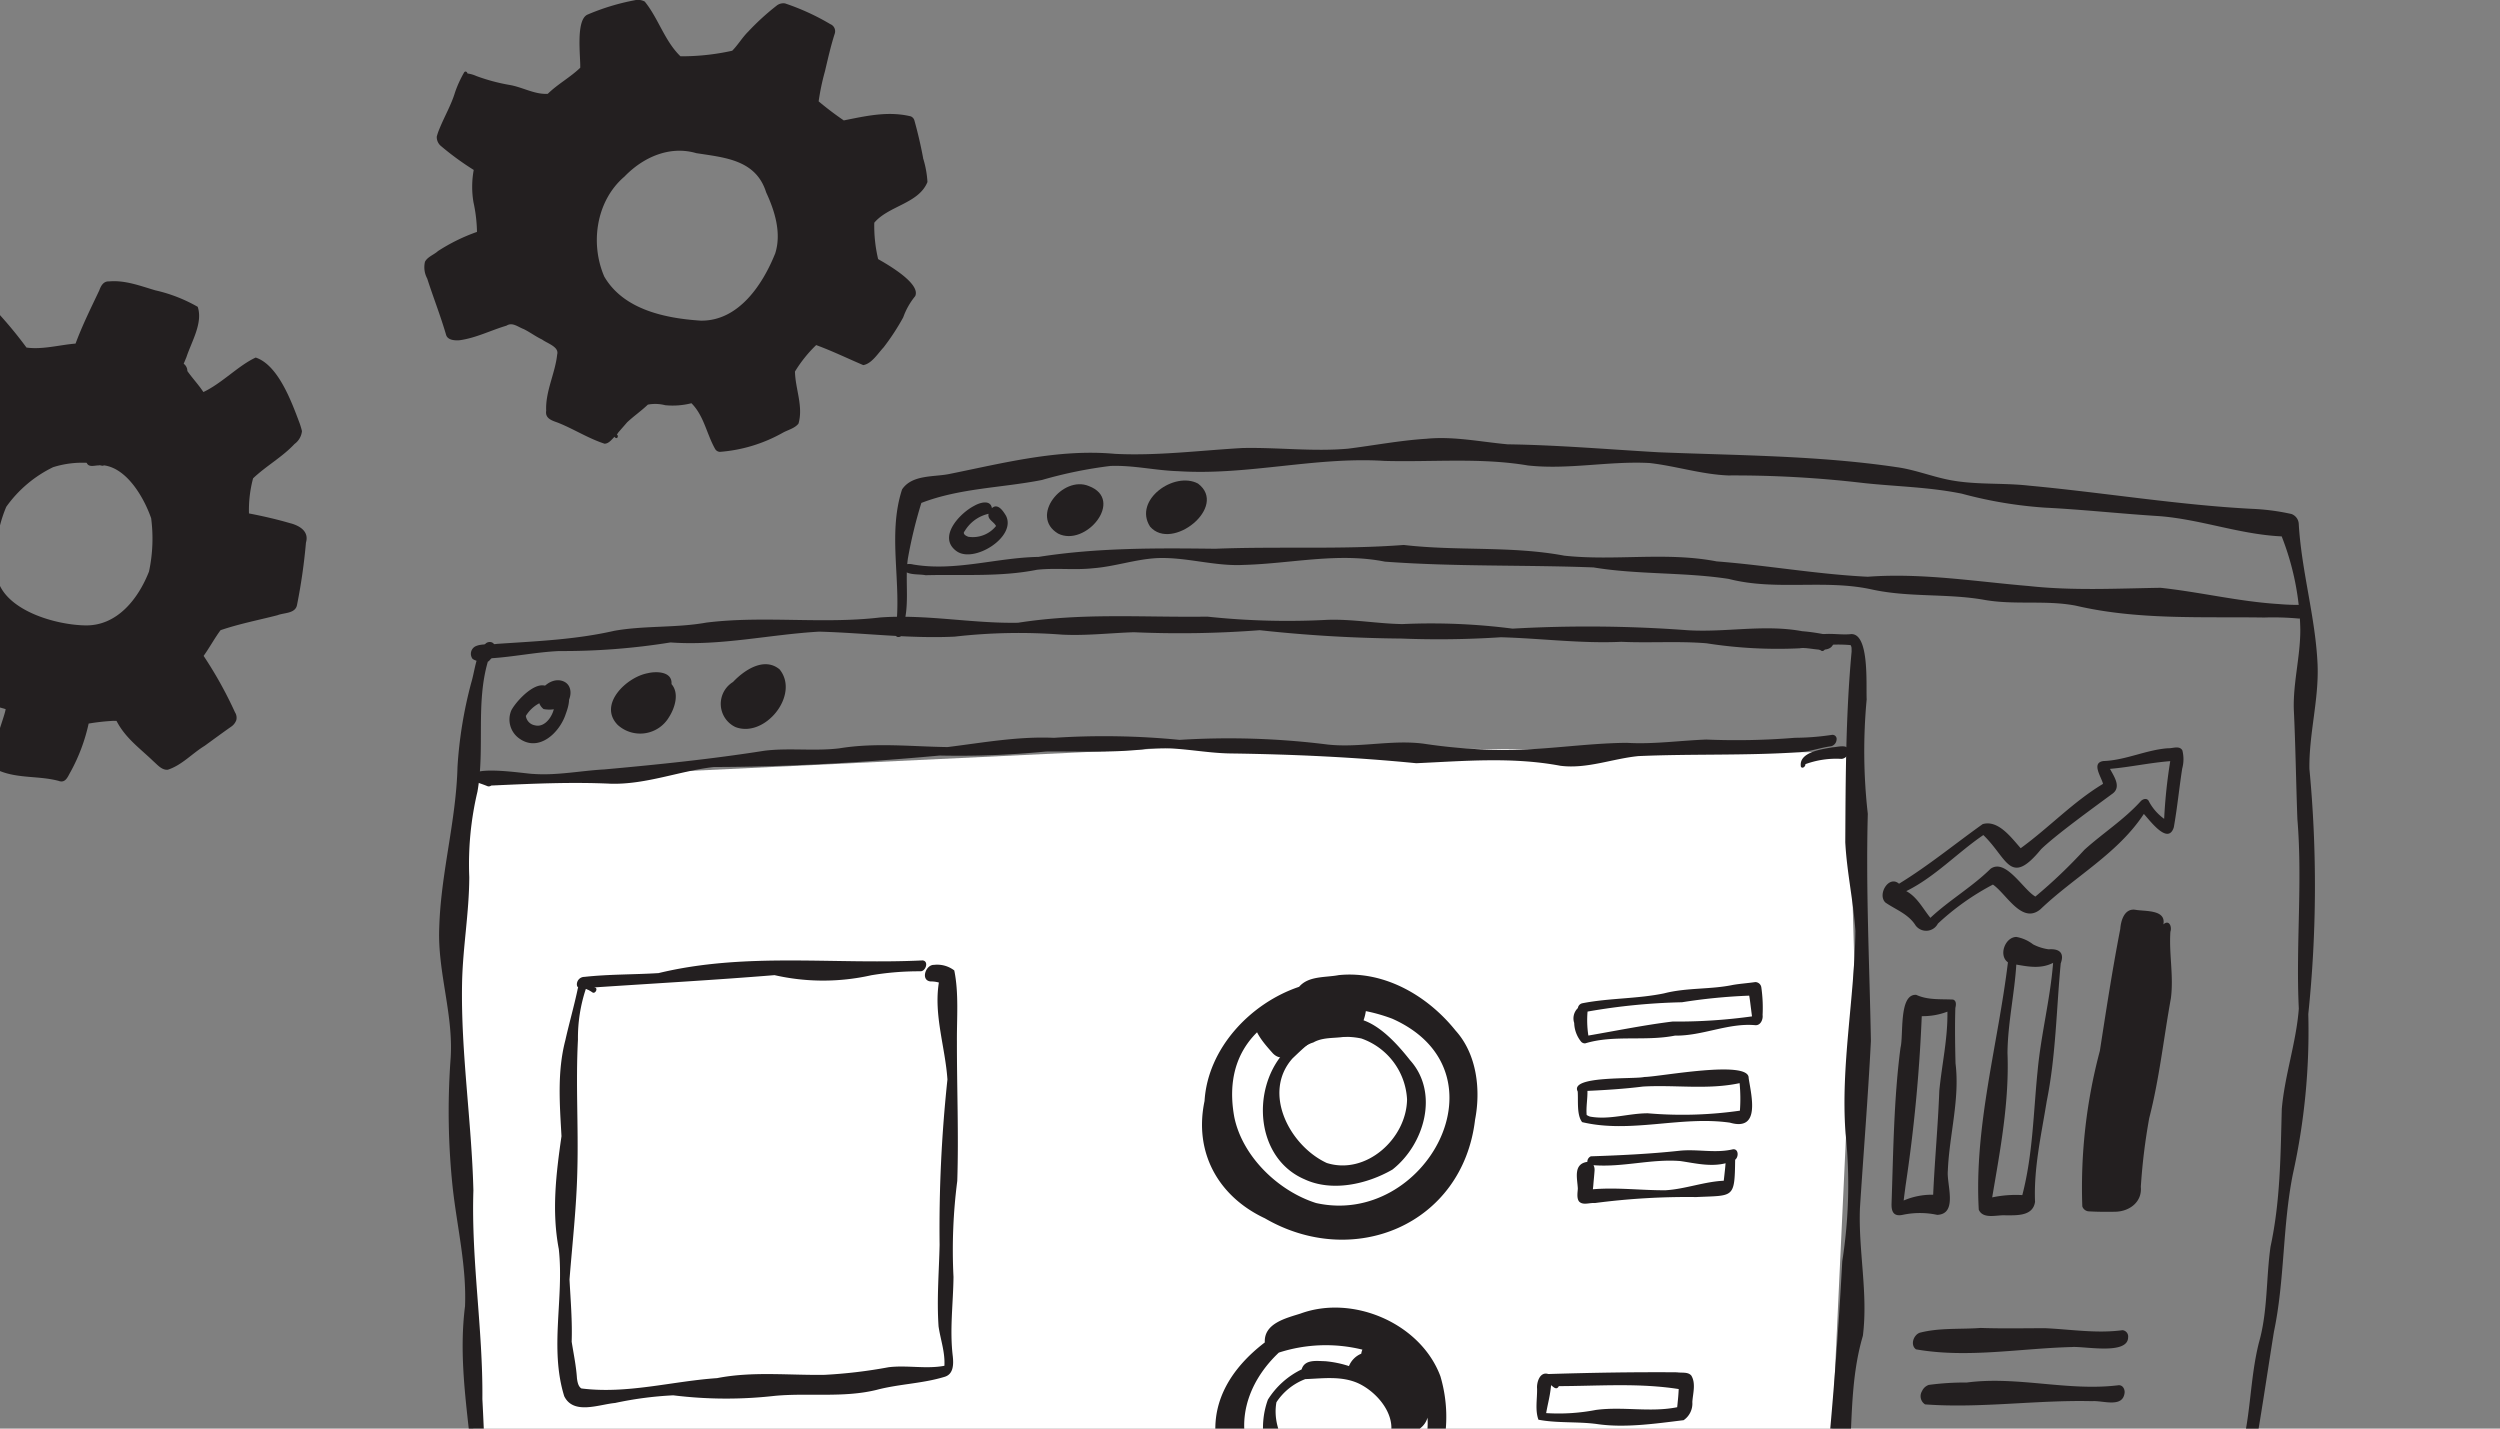 <svg xmlns="http://www.w3.org/2000/svg" xmlns:xlink="http://www.w3.org/1999/xlink" width="315" height="180" viewBox="0 0 315 180">
  <rect x="0" y="0" width="315" height="180" fill="#808080" stroke="none"/>
  <defs>
    <clipPath id="clip-path">
      <rect id="사각형_254" data-name="사각형 254" width="315" height="180" rx="30" transform="translate(1475 7140)" fill="#6060f5"/>
    </clipPath>
    <clipPath id="clip-path-2">
      <rect id="사각형_253" data-name="사각형 253" width="314.736" height="208.701" fill="none"/>
    </clipPath>
  </defs>
  <g id="마스크_그룹_37" data-name="마스크 그룹 37" transform="translate(-1475 -7140)" clip-path="url(#clip-path)">
    <g id="그룹_188" data-name="그룹 188" transform="translate(1452.304 7140)">
      <g id="그룹_187" data-name="그룹 187" clip-path="url(#clip-path-2)">
        <path id="패스_459" data-name="패스 459" d="M217.069,362.805l168.861-2.021,3.951-84.229-.745-26.185-80.826-.792-92.436,4.395s-4.262-7.724,1.2,108.832" transform="translate(-133.55 -155.543)" fill="#fff"/>
        <path id="패스_460" data-name="패스 460" d="M41.473,130.6a19.822,19.822,0,0,0,.269-6.7c-.893-2.571-3.022-6.287-5.952-6.666-.2.139-.419-.06-.641.006-.521-.01-1.269.3-1.531-.326a12.267,12.267,0,0,0-4.232.552,15.588,15.588,0,0,0-5.9,4.992,16.437,16.437,0,0,0-1.016,9.433c1.3,3.75,7.32,5.437,10.917,5.507,4.056.113,6.746-3.355,8.088-6.8m17.853-6.059c1.166.322,2.328,1.04,1.92,2.422a72.546,72.546,0,0,1-1.136,7.908c-.246,1.063-1.64.92-2.464,1.252-2.4.615-4.833,1.086-7.164,1.883-.771,1.04-1.378,2.186-2.132,3.238a51.342,51.342,0,0,1,3.956,7.115,1.253,1.253,0,0,1,.163.977,1.708,1.708,0,0,1-.671.844c-1.109.777-2.269,1.634-3.325,2.4-1.6.98-2.843,2.418-4.627,3.006-.754.083-1.315-.621-1.83-1.07-1.714-1.651-3.507-2.893-4.64-5.079-.126-.006-.249-.01-.372-.01a26.907,26.907,0,0,0-3.142.346,22.611,22.611,0,0,1-2.272,6.072c-.359.611-.628,1.484-1.521,1.146-2.438-.648-5.019-.286-7.374-1.235-2.235-.385.485-6.318.711-7.8-.774-.269-2.853-.628-3.464-1.472-1.368,1.262-2.468,2.8-4.092,3.787a8.914,8.914,0,0,1-2.627,1.481c-2.889-1.568-5.793-3.783-7.211-6.836-.326-1.023.382-1.817.923-2.584a36.36,36.36,0,0,1,4.71-5.657c-.435-1.471-1.338-2.77-1.744-4.252a7.3,7.3,0,0,0-.472-1.75c-.86-.6-2.1-.262-3.093-.478-1.949-.066-3.66-1.116-5.55-1.481-1-.2-.778-1.408-.735-2.169a39.179,39.179,0,0,1,1.657-8.659,35.663,35.663,0,0,1,1.226-3.564.432.432,0,0,1,.05-.093.548.548,0,0,1,.076-.339c.2-.173.515-.11.764-.1.143.01.319.046.335.213,1.943.654,3.943.459,5.939.661a51.923,51.923,0,0,1,4.6-5.1c-1.1-2.113-1.989-4.351-3.026-6.477a.956.956,0,0,1,.166-.793c2.133-2.455,5-4.159,7.719-5.9.841-.548,1.628.359,2.192.9a51.952,51.952,0,0,1,4.281,5.1c2.016.282,4.158-.335,6.185-.5.85-2.3,1.953-4.517,2.992-6.71.2-.561.528-1.162,1.212-1.122,2.023-.186,3.933.558,5.836,1.119a19.258,19.258,0,0,1,5.351,2.082c.681,2.026-.787,4.4-1.418,6.331-.116.279-.232.558-.349.841a1.126,1.126,0,0,1,.462.917c.641.913,1.415,1.724,2.02,2.647,2.338-1.1,4.441-3.362,6.593-4.345,2.85.946,4.531,5.613,5.527,8.257a9.676,9.676,0,0,1,.3,1.01,2.283,2.283,0,0,1-.937,1.621c-1.554,1.664-3.587,2.773-5.221,4.331a15.431,15.431,0,0,0-.518,4.421c1.774.342,3.531.744,5.261,1.252" transform="translate(0 -58.6)" fill="#231f20"/>
        <path id="패스_461" data-name="패스 461" d="M246.279,31.993c.847-2.588-.023-5.394-1.123-7.759-1.286-4.1-5.178-4.374-8.8-4.936-3.368-.987-6.716.525-9.054,2.953-3.557,3.039-4.351,8.407-2.541,12.6,2.435,4.178,7.706,5.261,12.163,5.55,4.726.063,7.766-4.478,9.35-8.413m18.653-12.07a12.47,12.47,0,0,1,.555,3.016c-1.113,2.73-4.883,2.979-6.7,5.128a18.21,18.21,0,0,0,.485,4.587c1.189.677,5.4,3.079,4.67,4.663a9,9,0,0,0-1.511,2.677,28.991,28.991,0,0,1-2.478,3.79c-.714.757-1.491,2.049-2.554,2.225-1.966-.837-3.916-1.784-5.935-2.524a16.661,16.661,0,0,0-2.671,3.334c.043,2.182,1.07,4.388.445,6.554-.462.614-1.395.817-2.016,1.179a19.112,19.112,0,0,1-7.889,2.388.734.734,0,0,1-.611-.385c-1.073-1.913-1.4-4.169-2.973-5.743a9.592,9.592,0,0,1-3.311.249,5.007,5.007,0,0,0-2.182-.073c-.813.781-1.777,1.448-2.607,2.225,0,0,0,0,0,0-.372.428-.744.854-1.116,1.282v0c-.066.1-.126.189-.182.289.206.043.136.455-.073.419a.282.282,0,0,1-.219-.166c-.365.349-.711.857-1.252.877-2.056-.668-3.886-1.857-5.889-2.654-.754-.269-1.627-.521-1.471-1.508-.113-2.421,1.146-4.743,1.385-7.088.269-.96-1.269-1.4-1.9-1.877-.8-.372-1.528-.93-2.322-1.319-.721-.266-1.415-.907-2.169-.428-2.006.595-3.863,1.564-5.932,1.84-.608.04-1.484-.013-1.677-.694-.7-2.4-1.614-4.71-2.378-7.088a3,3,0,0,1-.283-2.1c.3-.624,1.173-.917,1.637-1.355a23.172,23.172,0,0,1,4.919-2.418,19.083,19.083,0,0,0-.448-3.767,11.8,11.8,0,0,1,.037-4.042,35.315,35.315,0,0,1-4.085-2.976,1.465,1.465,0,0,1-.571-1.222,7.27,7.27,0,0,1,.332-.97c.634-1.568,1.495-3.022,1.976-4.627a14.537,14.537,0,0,1,1.153-2.515c.176-.186.369-.033.409.159a3.8,3.8,0,0,1,1.089.309,23.7,23.7,0,0,0,4.282,1.146c1.587.282,3.129,1.212,4.746,1.106,1.252-1.232,2.833-2.069,4.092-3.288.04-1.485-.595-6.088.946-6.706a28.551,28.551,0,0,1,5.9-1.793A1.8,1.8,0,0,1,229.864.2c1.734,2.146,2.484,4.939,4.494,6.892a29.3,29.3,0,0,0,6.523-.7c.731-.734,1.259-1.657,2-2.391A31.113,31.113,0,0,1,246.435.745a1.368,1.368,0,0,1,1.1-.316,29.572,29.572,0,0,1,5.71,2.614.964.964,0,0,1,.545,1.226c-.5,1.555-.854,3.146-1.229,4.733a29.236,29.236,0,0,0-.79,3.77,39.362,39.362,0,0,0,3.169,2.4c2.787-.555,5.567-1.206,8.437-.512a.792.792,0,0,1,.448.475c.438,1.561.817,3.192,1.113,4.783" transform="translate(-125.926 0)" fill="#231f20"/>
        <path id="패스_462" data-name="패스 462" d="M218.908,211.892c-.318-.2-.738-.219-1.023-.468a1.06,1.06,0,0,1,.332-1.538c.8-.409,1.967-.2,2.767-.333,4.962-.335,9.91-.532,14.774-1.646,3.836-.68,7.761-.344,11.6-1.034,7.28-.9,14.622.213,21.927-.649,5.836-.414,11.549.776,17.336.669,8.219-1.281,15.638-.658,23.861-.771a95.351,95.351,0,0,0,15.186.4c3.217-.094,6.276.493,9.4.538a80.25,80.25,0,0,1,13.871.574,168.942,168.942,0,0,1,22.05.2c4.826.3,9.63-.765,14.435.122a23.741,23.741,0,0,1,3.608.576c.406.108.447.651.34.98-.5,1.472-3.04.363-4.252.6a57.99,57.99,0,0,1-11.747-.632c-3.572-.294-7.16-.021-10.738-.186-5.079.237-10.111-.436-15.176-.574a119.911,119.911,0,0,1-12.5.165,178.246,178.246,0,0,1-17.882-1.054,132.465,132.465,0,0,1-15.855.257c-3.029.1-6.041.459-9.075.3a71.212,71.212,0,0,0-13.507.254c-5.7.273-11.38-.476-17.07-.629-6.267.358-12.408,1.822-18.732,1.36a84.847,84.847,0,0,1-14.01,1.084c-2.981.133-5.913.772-8.907.93-.15.378-.609.72-1.008.511" transform="translate(-135.659 -128.426)" fill="#231f20"/>
        <path id="패스_463" data-name="패스 463" d="M212.572,341.064a1.489,1.489,0,0,1-.6-1.9,56.646,56.646,0,0,1,.229-8.856c-.249-5.232-1.661-10.319-1.288-15.613-.612-5.472-1.264-10.822-.569-16.315.2-5.106-1.015-10-1.564-15.028a91.17,91.17,0,0,1-.275-15.863c.48-5.67-1.65-11.15-1.41-16.8.2-6.922,2.127-13.4,2.3-20.264a53.494,53.494,0,0,1,1.737-10.617c.5-1.674.564-3.68,1.86-4.964.5-.352,1.256-.055,1.055.634.349.549-.306,1.186-.666,1.587a.335.335,0,0,1-.16.1c-1.544,5.291-.355,10.968-1.31,16.376a39.6,39.6,0,0,0-1.032,10.785c-.014,4.473-.825,8.9-.908,13.371-.162,8.735,1.212,17.383,1.427,26.105-.281,8.838,1.214,17.474,1.132,26.286.5,9.529.6,19.068.939,28.59a3.844,3.844,0,0,0,2.507,1.367c3.076.432,6.179-.229,9.265-.263,2.653-.056,5.251.466,7.9.575,9.145-.823,18.316-.084,27.457-.331,7.04-.575,14.092.006,21.143-.2,6.837-.4,13.661-.1,20.5-.565a80.267,80.267,0,0,0,14.4.188c5.644.471,11.27-.216,16.9-.524,9.108.468,18.22-.009,27.341.1a105.984,105.984,0,0,1,13.169-.49c2.435.028,4.877-.272,7.3-.267a.976.976,0,0,1,.668,1.237,1.535,1.535,0,0,1-1.334,1.258c-4.277-.548-8.557.1-12.849.121-5.4-.158-10.778.358-16.167.258-5.745-1.008-11.365.171-17.051.9-5.233.119-10.331-1.708-15.569-.958-7.186,1.194-14.514.083-21.71.047-3.9,0-7.586,1.269-11.469,1.18-2.924-.336-5.83-.857-8.766-1.117-4.228-.3-8.321,1.284-12.531,1.312a62.569,62.569,0,0,1-6.7-.667c-4.085-.269-8.167.123-12.257.063-5.532.738-11.019-.4-16.517-.406-5.436.356-11.367,1.935-16.529-.427" transform="translate(-129.054 -133.802)" fill="#231f20"/>
        <path id="패스_464" data-name="패스 464" d="M667.133,338.181a.87.87,0,0,1-.209-.826c.369-2.375.583-4.784.777-7.179a89.429,89.429,0,0,1-.436-11.737c.892-9.122,1.614-18.255,2.1-27.4a62.174,62.174,0,0,0,.411-16.164c-.617-8.5,1.132-16.968,1.247-25.451-.254-3.742-1.081-7.423-1.278-11.179.044-8.014.055-16.072.8-24.054-.019-.374.038-.521-.136-.794a18.618,18.618,0,0,0-3.447.026c.474.123.182.874-.227.692a10.518,10.518,0,0,0-1.066-.611c-.528.093-.637-.585-.352-.894,1.4-1.058,3.5-.406,5.156-.6,2.354-.1,1.869,6.521,1.969,8.216a69.907,69.907,0,0,0,.142,14.432c-.26,9.59.218,19.047.39,28.613-.354,7.048-.935,14.079-1.383,21.12-.2,5.342,1.043,10.718.371,16.04-1.692,5.728-1.286,11.653-1.833,17.536-.09,6.351-1.126,12.668-1.5,18.946.181.774-.736,1.839-1.495,1.271" transform="translate(-414.544 -132.114)" fill="#231f20"/>
        <path id="패스_465" data-name="패스 465" d="M475.994,289.877a1.8,1.8,0,0,1,1.8-1.337,6.779,6.779,0,0,0,1.168.068c2.444-.343,4.827-1.163,7.314-1.128,2.056.023,4.047.909,6.04,1.188,6.489.51,12.965-.207,19.448-.124,4.763.095,9.358,1.931,14.149,1.5l0,0,0,0h0c1.791-5.1,1.752-10.559,3.227-15.717,1.314-4.609,1.15-9.243,2.3-13.844,1.136-3.959.9-8.09,1.472-12.13,1.237-5.719,1.264-11.5,1.417-17.319.362-4.258,1.826-8.413,2.146-12.66-.385-7.976.482-15.931-.18-23.9-.17-4.624-.232-9.259-.453-13.879-.081-3.371.833-6.637.821-10a33.773,33.773,0,0,0-2.347-11.729c-5.291-.246-10.16-2.141-15.417-2.552-4.831-.3-9.571-.827-14.4-1.069a53.857,53.857,0,0,1-10.477-1.759c-4.19-.851-8.283-.894-12.477-1.353a139.114,139.114,0,0,0-16.98-.946c-3.351-.136-6.57-1.186-9.884-1.564-5.115-.276-10.231.869-15.342.306-5.987-1.009-12.026-.407-18.057-.573-8.7-.557-17.262,1.857-25.986,1.295-2.862-.08-5.68-.772-8.552-.66a54.751,54.751,0,0,0-8.628,1.766c-5.061,1-10.336,1.013-15.2,2.893a57.346,57.346,0,0,0-1.7,7.017c-.426,3.059.386,6.251-.831,9.146.471.187-.027.766-.349.73-.55.041-.376-.752-.335-1,.764-5.856-1.076-11.87.782-17.59,1.235-1.855,3.9-1.562,5.852-1.928,6.919-1.395,13.851-3.211,20.987-2.558,5.362.265,10.7-.431,16.039-.734,4.435-.1,8.886.473,13.317.081,3.293-.413,6.557-1.041,9.877-1.249,3.416-.336,6.855.394,10.23.7,6.355.091,12.685.639,18.984,1,10,.407,20.112.405,30.009,1.874,2.22.3,4.328,1.137,6.5,1.581,3.35.691,6.8.37,10.184.751,9.321.865,18.731,2.428,28.024,2.919a27.914,27.914,0,0,1,5.072.658,1.4,1.4,0,0,1,.909,1.248c.345,5.978,2.116,11.768,2.374,17.753.172,4.388-1.1,8.744-1.03,13.121a156.212,156.212,0,0,1-.142,30.883,83.138,83.138,0,0,1-1.939,20.142c-1.315,6.539-1.024,13.4-2.39,19.882-1.723,10.714-3.091,21.566-6.387,31.885a1.414,1.414,0,0,1-1.236.7c-1.546.221-3.071.571-4.63.68-5.226.851-10.289-1.532-15.513-1.4a64.033,64.033,0,0,0-13.9.483c-2.474.285-4.948-.33-7.428-.052-2.309.167-4.571.947-6.865.359a4.879,4.879,0,0,1-.847-.138,1.36,1.36,0,0,1-.542-1.709" transform="translate(-224.128 -91.281)" fill="#231f20"/>
        <path id="패스_466" data-name="패스 466" d="M218.171,251.575c-1.546-2.319,6.6-.912,7.611-.911,2.972.208,5.945-.409,8.9-.57,6.763-.61,13.5-1.3,20.208-2.36,3.123-.377,6.3.082,9.425-.3,4.536-.743,9.1-.219,13.617-.157,4.459-.55,8.878-1.366,13.4-1.165a97.442,97.442,0,0,1,15.841.258,99.569,99.569,0,0,1,18.667.589c4.028.438,8.08-.641,12.106-.105a70.855,70.855,0,0,0,8.9.771c5.578.179,11.1-.833,16.661-.882,3.345.2,6.684-.286,10.026-.414a90.853,90.853,0,0,0,11.183-.222,32.2,32.2,0,0,0,4.661-.368.518.518,0,0,1,.576.613.92.92,0,0,1-.694.825c-1.294.168-2.526.627-3.827.737-6.8.463-13.629.2-20.441.5-3.282.321-6.492,1.646-9.832,1.221-6.037-1.138-12.079-.6-18.162-.323-7.745-.763-15.542-1.122-23.321-1.229-3.775-.041-7.471-1.059-11.234-.5-4.023.414-8.051.217-12.082.253a113.276,113.276,0,0,1-13.41.508c-9.461.868-18.984,1.431-28.477,1.445-4.337.51-8.474,2.2-12.893,2.109-5.066-.242-10.1,0-15.144.226a.5.5,0,0,1-.442.09,18.681,18.681,0,0,0-1.818-.629" transform="translate(-135.849 -153.146)" fill="#231f20"/>
        <path id="패스_467" data-name="패스 467" d="M362.3,185.42c-.17-.8.637-.869,1.248-.712,5.29.9,10.512-.875,15.776-.959,7.387-1.163,14.827-1.118,22.287-1.027,7.918-.316,15.835.122,23.738-.478,6.741.791,13.538.094,20.226,1.349,6.385.693,12.817-.511,19.195.721,6.366.492,12.675,1.627,19.04,1.935,6.813-.506,13.527.6,20.3,1.17,5.531.605,11.071.309,16.594.222,4.973.534,9.876,1.737,14.876,2.047a29.249,29.249,0,0,0,2.969.106c.463-.007.646.467.567.861a1.027,1.027,0,0,1-.985.864,35.268,35.268,0,0,0-4.366-.131c-7.956-.123-15.937.333-23.763-1.5-3.856-.731-7.808-.031-11.667-.755-4.626-.788-9.378-.269-13.975-1.275-5.954-1.321-12.115.2-18.058-1.334-5.6-.867-11.458-.523-17.042-1.449-8.754-.335-17.546-.079-26.281-.728-5.934-1.188-11.847.255-17.8.411-3.724.2-7.379-1.055-11.086-.847-2.686.174-5.213,1.061-7.888,1.267-2.35.257-4.734-.066-7.078.193-4.637.927-9.333.562-14.024.685-.918-.173-2.1.03-2.806-.634" transform="translate(-225.779 -113.579)" fill="#231f20"/>
        <path id="패스_468" data-name="패스 468" d="M662.453,252.154c-.329-1.85,2.669-2.215,3.989-2.451.7-.027,2.175-.524,1.986.666a.959.959,0,0,1-.844.795,11.278,11.278,0,0,0-4.571.666c.041.28-.37.624-.56.323" transform="translate(-412.842 -155.543)" fill="#231f20"/>
        <path id="패스_469" data-name="패스 469" d="M231.882,235.92a2.932,2.932,0,0,1-1.046-3.608c.762-1.406,3.956-4.727,5.118-2.221.246-.486.9-.935,1.428-.622,1.118.769.693,2.27.3,3.324-.757,2.327-3.338,4.828-5.8,3.128m1.937-1.692c1.35.331,2.42-1.43,2.441-2.613l-.01-.01c-.465.939-1.15-.188-1.754-.241a.365.365,0,0,0,.059-.02,4.348,4.348,0,0,0-1.9,1.692,1.387,1.387,0,0,0,1.169,1.191" transform="translate(-143.702 -142.832)" fill="#231f20"/>
        <path id="패스_470" data-name="패스 470" d="M265.408,231.44c-2.5-2.566,1.11-6.011,3.756-6.507,1.125-.28,3.151-.228,3.027,1.366,1.009,1.163.423,3.011-.317,4.163a4.217,4.217,0,0,1-6.467.978" transform="translate(-164.884 -140.103)" fill="#231f20"/>
        <path id="패스_471" data-name="패스 471" d="M240.97,231.117c-1.844-1.519.768-4.456,2.677-3.411,1.079.619.833,2.253,0,2.992a4.085,4.085,0,0,1-2.678.419" transform="translate(-149.787 -141.775)" fill="#231f20"/>
        <path id="패스_472" data-name="패스 472" d="M378.573,174.176c-2.444-1.747.372-4.779,2.23-5.727.68-.394,2.04-.815,2.217.3.74-.675,1.426.372,1.776.961,1.35,2.654-4.044,6.033-6.223,4.464m1.5-1.813A3.757,3.757,0,0,0,383.54,171c-.294-.577-1.105-.811-.939-1.539a4.689,4.689,0,0,0-3.1,2.34c.006-.014.011-.028.015-.042a.36.36,0,0,0,.035-.1c-.244.371.219.6.522.706" transform="translate(-235.343 -104.723)" fill="#231f20"/>
        <path id="패스_473" data-name="패스 473" d="M411.759,168.148c-3.62-2.176.583-7.365,3.883-5.984,4.562,1.719-.4,7.748-3.883,5.984" transform="translate(-255.751 -100.921)" fill="#231f20"/>
        <path id="패스_474" data-name="패스 474" d="M253.147,324.295a.948.948,0,0,1,.943-1.043c3.1-.342,6.227-.281,9.342-.476,10.956-2.657,22.146-1.056,33.27-1.6.829.084.4,1.4-.283,1.372a36.352,36.352,0,0,0-6.187.5,27.607,27.607,0,0,1-12.182-.015c-7.565.617-15.141,1.041-22.726,1.547-.469.468-1.154.1-1.72.116l.006-.008a.452.452,0,0,1-.462-.4" transform="translate(-157.761 -200.165)" fill="#231f20"/>
        <path id="패스_475" data-name="패스 475" d="M247.014,377.03c-1.878-6.03-.005-12.376-.685-18.543-.91-4.758-.344-9.489.339-14.224-.225-4.032-.55-8.118.485-12.082.472-2.108,1.068-4.184,1.523-6.3.089-.55.549-1.545,1.244-1.168a2.541,2.541,0,0,0,1.032.836c.308.189-.06.8-.368.608a4.781,4.781,0,0,0-.842-.467,19.564,19.564,0,0,0-1,6.406c-.293,5.6.071,10.882-.075,16.4-.1,4.672-.628,9.225-.989,13.831.138,2.625.361,5.2.272,7.832.245,1.545.568,3.065.667,4.628.063.441.156,1.019.562,1.261,5.734.734,11.411-.914,17.094-1.3,4.486-.882,9.109-.338,13.583-.416a61.745,61.745,0,0,0,8.021-.956c2.313-.285,4.755.255,7.039-.184.093-1.738-.49-3.28-.737-4.96-.235-3.484.055-6.822.131-10.268a176.548,176.548,0,0,1,.987-20.846c-.276-4.075-1.742-8.126-1.079-12.215a3.718,3.718,0,0,0-1.061-.138c-1.272-.145-.606-2.109.43-2.086a3.54,3.54,0,0,1,2.571.7c.592,2.865.31,6.025.334,8.989-.01,5.846.234,11.7.044,17.536A67.921,67.921,0,0,0,296.061,362c-.037,3.358-.5,6.673-.085,10.03.1,1,.09,2.256-1.084,2.568-2.773.844-5.723.886-8.523,1.63-4.178,1.024-8.531.362-12.776.748a54.325,54.325,0,0,1-12.842-.061,45.106,45.106,0,0,0-7.329.963c-2.056.192-5.242,1.525-6.409-.85" transform="translate(-153.224 -201.104)" fill="#231f20"/>
        <path id="패스_476" data-name="패스 476" d="M487.755,360.728c-6.037-2.65-6.655-11.165-2.624-15.835,1.887-2.006,3.979-4.37,6.982-4.189,3.549-1.338,6.99,2.5,8.994,5.04,3.7,4.1,1.821,10.608-2.209,13.782-3.206,1.859-7.67,2.862-11.143,1.2m2.851-2.03c4.949,1.576,10.071-3.063,10.127-8.02a8.608,8.608,0,0,0-5.755-7.662,9.42,9.42,0,0,0-2.614-.184.759.759,0,0,1-.771-.614c-2.149.159-3.8,1.908-5.284,3.3-3.875,4.346-.351,11.02,4.3,13.18" transform="translate(-300.749 -212.164)" fill="#231f20"/>
        <path id="패스_477" data-name="패스 477" d="M470.086,356.605c-5.883-2.783-8.909-8.341-7.555-14.76.4-6.629,5.788-12.328,11.915-14.387,1.19-1.4,3.334-1.152,4.989-1.473,5.759-.582,11.212,2.6,14.73,6.994,2.7,2.984,3.178,7.494,2.452,11.221-1.568,13.268-15.354,18.936-26.53,12.4m6.488-1.9c13.783,3.09,24.525-16.575,9.608-23.223a21.107,21.107,0,0,0-8.251-1.35c-1.174-.043-2.763.924-3.672-.082-6.3,2.4-9.193,7.167-7.983,13.817,1.012,4.972,5.541,9.331,10.3,10.838" transform="translate(-288.062 -203.12)" fill="#231f20"/>
        <path id="패스_478" data-name="패스 478" d="M481.958,339.429c-1.2-1.357-3.413-3.724-1.8-5.484.889-.995,2.254-.236,3.4-.367.818-.371,1.982-1.186,2.84-.612,1.485-.271,3.368-1.467,4.776-1.245a1.4,1.4,0,0,1,.731.116c2.869-.887,1.842,4.057.494,5.044-1.579.947-3.681.24-5.348,1.2-1.615.431-3.524,2.984-5.094,1.348" transform="translate(-298.893 -206.721)" fill="#231f20"/>
        <path id="패스_479" data-name="패스 479" d="M253.95,491.113c-.2-.664.48-1.514,1.181-1.226a86.477,86.477,0,0,0,13.1.255c6.264-.291,12.554.021,18.708-1.257,3.66-.237,7.392.119,11.036-.335a.642.642,0,0,1,.774.327c.275,1.653,2.414,6.843.324,7.548a.756.756,0,0,1-1-.741c0-2.022-.357-4.03-.3-6.056-6.417.874-12.753,2.11-19.252,2.12-4.32.921-8.518-.371-12.816-.219a60.322,60.322,0,0,1-10.22.285c-.5-.057-1.353-.076-1.534-.7" transform="translate(-158.246 -304.468)" fill="#231f20"/>
        <path id="패스_480" data-name="패스 480" d="M252.89,500.754c-.277-2.024-.365-4.113-.494-6.148.232-.924,1.216-.885,1.332.089.075.046.15.092.225.136.215.132.1.468-.094.594.216,1.358.417,2.721.578,4.088,3.646.235,7.232-.514,10.852-.575,4.891.587,9.76-.02,14.643-.07,3.811-.1,7.59.842,11.4.563,2.489.058,5.572-.711,6.994-.707.833.611.046,2.108-.911,1.983-2.1.13-4.257-.021-6.361.134-4.321.457-8.659,1.253-13.012.732-3.718-.677-7.451-.079-11.165-.034-4.239-.437-8.518-1.133-12.746-.287-.5.144-1.092.1-1.238-.5" transform="translate(-157.3 -307.835)" fill="#231f20"/>
        <path id="패스_481" data-name="패스 481" d="M587.455,335.947a3.907,3.907,0,0,1-.884-2.376,1.8,1.8,0,0,1,.465-1.875.719.719,0,0,1,.573-.608c3.411-.666,6.936-.546,10.305-1.249,2.85-.735,5.833-.466,8.661-1.06.933-.159,1.87-.218,2.8-.356a.775.775,0,0,1,.77.636,18.15,18.15,0,0,1,.164,3.508c.075.574-.262,1.354-.937,1.284-3.416-.3-6.657,1.372-10.1,1.316-3.781.744-7.7-.125-11.311.977a.644.644,0,0,1-.508-.2m.906-.785c3.522-.606,7.04-1.325,10.588-1.763a68.661,68.661,0,0,0,10.029-.652c-.039-.279-.077-.558-.107-.822-.084-.595-.14-1.2-.247-1.79a70.864,70.864,0,0,0-8.473.833,77.789,77.789,0,0,0-11.894,1.174,12.646,12.646,0,0,0,.1,3.018" transform="translate(-365.526 -204.68)" fill="#231f20"/>
        <path id="패스_482" data-name="패스 482" d="M588.249,364.285c-.706-.906-.473-2.7-.558-3.858-1.075-2.028,7.147-1.523,8.39-1.831,1.9-.012,13.241-2.206,13.149.129.342,2.261,1.526,6.753-2.363,5.626-6.168-.881-12.516,1.389-18.618-.066m.984-.7c2.445.451,4.838-.414,7.285-.414a50.888,50.888,0,0,0,11.611-.331,20.772,20.772,0,0,0-.038-3.466c-4.032.862-8.11.192-12.172.428-2.3.29-4.695.443-7,.547.02,1.011-.187,2.03-.1,3.037a2.173,2.173,0,0,0,.413.2" transform="translate(-366.204 -222.897)" fill="#231f20"/>
        <path id="패스_483" data-name="패스 483" d="M587.844,390.931c-.338-.44-.177-1.193-.162-1.638-.056-1.269-.62-3.1,1.2-3.363a.736.736,0,0,1,.445-.7c3.707-.122,7.45-.3,11.153-.7,2.205-.237,4.5.33,6.661-.166.781-.193.864.905.364,1.3-.065,4.935-.165,4.476-4.908,4.7a89.469,89.469,0,0,0-12.764.753c-.644-.066-1.494.324-1.986-.187m1.943-3.9c-.041.612-.11,1.22-.156,1.83-.014.175-.034.349-.056.522,3.071-.259,6.119.148,9.171.124,2.461-.15,4.862-1.086,7.32-1.2.059-.492.109-.985.163-1.475.026-.237.043-.482.067-.725-1.9.475-3.81,0-5.685-.277-3.677-.3-7.269.81-10.956.52a1.264,1.264,0,0,1,.132.678" transform="translate(-366.18 -239.534)" fill="#231f20"/>
        <path id="패스_484" data-name="패스 484" d="M574.316,464.879c-.441-1.2-.147-2.633-.172-3.906-.076-.817.366-2.2,1.413-1.849,5.369-.166,10.817-.261,16.211-.217.626.1,1.393-.085,1.808.413.6.981.2,2.25.13,3.33a2.542,2.542,0,0,1-1.1,2.29c-3.568.431-7.434,1.012-11,.474-2.391-.313-4.987-.086-7.283-.534m1.434-3.206c-.135.794-.335,1.578-.468,2.374a24.769,24.769,0,0,0,6.265-.4c3.4-.456,6.88.336,10.243-.343.025-.238.051-.479.073-.722q.084-.779.12-1.565c-5.033-.788-10.053-.383-15.105-.369-.272.555-.667.125-.975-.121-.038.382-.086.762-.153,1.143" transform="translate(-357.776 -285.996)" fill="#231f20"/>
        <path id="패스_485" data-name="패스 485" d="M572.82,490.46a1.944,1.944,0,0,1-.135-.892c.05-.88-.385-1.868.109-2.66-.7-1.968,2.023-1.623,3.216-1.653,4.586-.225,9.156-.575,13.7-.817.577-.014,1.189-.018,1.408.568a7.119,7.119,0,0,1,.288,3.527,1.414,1.414,0,0,1-1.466.762c-4.45.355-8.747,1.182-13.227,1.024-1.261-.025-2.521.184-3.732.269a.375.375,0,0,1-.162-.127m1.408-3.336a9.267,9.267,0,0,1-.364,2.491c2.673-.034,5.2-.819,7.813-1.232,2.713-.491,5.5-.04,8.19-.743a14.725,14.725,0,0,1-.128-1.7c-2.127.471-4.342.035-6.495.275a32.771,32.771,0,0,1-9.183.445.744.744,0,0,1,.167.461" transform="translate(-356.831 -301.912)" fill="#231f20"/>
        <path id="패스_486" data-name="패스 486" d="M572.938,515.539c-.128-1.173-.376-3.085.149-4.133-.84-2.265,5.837-1.219,7.194-1.608,2.655-.214,5.306.146,7.959-.1,1.063.105,2.253-.318,3.249.021.482.487.15,1.287.2,1.883-.107,1.184.385,3.3-1.36,3.348-5.181.317-10.319.943-15.522.534a7.365,7.365,0,0,0-.916.152c-.3.214-.772.312-.954-.1m1.582-3.59c-.144.911-.343,1.806-.494,2.709,2.839-.427,5.661-.891,8.512-1.212a40.594,40.594,0,0,0,7.491-.163,7.867,7.867,0,0,1,.13-2.2c-5.236.079-10.4.936-15.632.485a1.275,1.275,0,0,1-.007.382" transform="translate(-356.963 -317.589)" fill="#231f20"/>
        <path id="패스_487" data-name="패스 487" d="M692.8,358.9c.219-6.488.288-13.161,1.124-19.543.408-1.581-.241-6.813,1.986-6.662,1.472.678,3.085.513,4.643.594.447.16.371.695.283,1.054-.075,2.281-.032,4.722.02,6.97.563,4.547-.793,9.073-.968,13.553-.168,1.689,1.3,5.435-1.334,5.551a10.4,10.4,0,0,0-4.328-.009c-1.2.263-1.477-.423-1.426-1.508m1.77-2.216c-.084.641-.17,1.285-.248,1.924a9.035,9.035,0,0,1,3.718-.73c.193-4.375.613-8.716.773-13.093.336-3.422,1.072-6.565,1.023-9.974a8.7,8.7,0,0,1-3.234.569,196.649,196.649,0,0,1-2.031,21.3" transform="translate(-431.765 -207.343)" fill="#231f20"/>
        <path id="패스_488" data-name="패스 488" d="M723.534,346.144a14.457,14.457,0,0,1,3.8-.288c1.341-5.165,1.39-10.39,1.927-15.642.425-4.608,1.594-9.058,1.953-13.62-1.532.778-3.051.489-4.637.217-.232,3.721-1.081,7.424-1.111,11.148.235,6.153-.908,12.157-1.929,18.186m5.4.567c-.273,1.825-2.313,1.688-3.733,1.69-1.074-.069-2.818.535-3.357-.71-.585-10.544,2.412-20.778,3.675-31.165-1.21-.854-.375-3.173,1.06-3.2a4.8,4.8,0,0,1,2.111.938,6.072,6.072,0,0,0,1.962.621c1.309-.1,2.023.423,1.518,1.779-.546,5.8-.612,11.653-1.764,17.366-.682,4.231-1.648,8.4-1.471,12.681" transform="translate(-449.826 -195.273)" fill="#231f20"/>
        <path id="패스_489" data-name="패스 489" d="M700.332,446.784c-.745-.55-.315-1.8.468-2.089,2.473-.648,5.138-.415,7.684-.606,2.7.092,5.4.035,8.094.031,3.277.146,6.508.691,9.785.251a.8.8,0,0,1,.7.909c-.035,2.25-5.507,1.088-7.1,1.215-6.5.166-13.187,1.426-19.634.289" transform="translate(-436.224 -276.768)" fill="#231f20"/>
        <path id="패스_490" data-name="패스 490" d="M703.115,464.747a1.225,1.225,0,0,1-.388-1.676,1.448,1.448,0,0,1,.847-.781,34.088,34.088,0,0,1,4.795-.3c6.374-.841,12.7,1.122,19.056.349.542-.083.851.417.83.906-.195,2.009-2.755.983-4.089,1.094-7.009-.171-14.088.922-21.051.406" transform="translate(-437.855 -287.792)" fill="#231f20"/>
        <path id="패스_491" data-name="패스 491" d="M701.475,485.2a.987.987,0,0,1-.526-1.084c.478-1.882,3.009-1.047,4.442-1.287,6.217-.857,12.581.711,18.726.558,1.911-.4,1.374,2.944-.272,2.693-4.311-.016-8.573.054-12.868-.341-3.156-.128-6.46.584-9.5-.538" transform="translate(-436.838 -300.751)" fill="#231f20"/>
        <path id="패스_492" data-name="패스 492" d="M693.931,272.329c-.911-1.4-2.467-1.932-3.76-2.823-1.056-1.012.428-3.5,1.709-2.373,3.672-2.241,7.051-5.027,10.543-7.512,1.971-.573,3.621,1.731,4.791,3.035,3.579-2.6,6.581-5.823,10.373-8.107-.217-.894-1.514-2.662.052-2.875,2.752-.089,5.394-1.416,8.121-1.611.614.034,1.446-.381,1.822.266a4.491,4.491,0,0,1-.02,2.3c-.384,2.464-.618,4.947-1.058,7.4-.729,2.279-3-.863-3.775-1.689-3.283,5.005-8.763,7.93-13.016,12-2.337,1.971-4.288-1.925-6-3.1a31.884,31.884,0,0,0-6.935,4.919,1.659,1.659,0,0,1-2.855.165l.011.011m1.905-.908c2.393-2.242,5.251-3.884,7.587-6.185,1.916-1.336,4.118,2.658,5.637,3.508a63.491,63.491,0,0,0,6.193-5.909c2.31-2.078,4.941-3.757,7.048-6.068.3-.355.881-.5,1.085.026a6.391,6.391,0,0,0,1.9,2.157,65.378,65.378,0,0,1,.766-7.269c-2.531.194-5.048.752-7.593.974.53.988,1.511,2.349.224,3.192-2.527,1.866-7.031,5.123-8.9,6.928-3.941,4.8-4.217,1.158-7.281-1.78-3.314,2.258-6.083,5.272-9.711,7.063,1.385.74,2.123,2.252,3.041,3.364" transform="translate(-429.909 -155.783)" fill="#231f20"/>
        <path id="패스_493" data-name="패스 493" d="M450.046,161.078c3.84,2.891-3.286,8.616-6.042,5.422-2.151-3.343,3.054-7.026,6.042-5.422" transform="translate(-276.399 -100.146)" fill="#231f20"/>
        <path id="패스_494" data-name="패스 494" d="M308.7,222.791c2.576,3.195-1.86,8.688-5.575,7.254a3.234,3.234,0,0,1-.3-5.678c1.422-1.51,3.946-3.2,5.88-1.577" transform="translate(-187.768 -138.438)" fill="#231f20"/>
        <path id="패스_495" data-name="패스 495" d="M488.127,454.72c2.088-3-.657-6.609-3.451-7.908-2.129-.951-4.456-.6-6.665-.521a7.549,7.549,0,0,0-3.635,2.915c-.7,3.81,2.224,8.024,5.722,9.341,2.055.658,4.074-.231,5.727-1.434a4.219,4.219,0,0,0,2.3-2.393m-9.829,7.546c7.568,1.743,15.614-3.377,15.115-11.119a2.528,2.528,0,0,1-2.3,1.836,8.236,8.236,0,0,1-5.32,6.734c-3.192,1.445-7.394,2.3-10.212-.366-2.887-2.534-3.557-6.981-2.277-10.475a10.3,10.3,0,0,1,4.249-3.808c.384-1.308,1.9-1.051,2.963-1.034a13.382,13.382,0,0,1,3,.615,2.852,2.852,0,0,1,1.55-1.561,1.818,1.818,0,0,1,.144-.511,19.255,19.255,0,0,0-10.531.375c-6.925,6.555-5.525,16.016,3.619,19.315m16.733-16.36A18.072,18.072,0,0,1,491,463.3c-4.622,4.713-12.908,6.528-17.911,1.419-7.809-7.233-9.191-16.137-.178-23.05-.128-2.41,2.68-3.056,4.5-3.637,6.612-2.422,15.121,1.223,17.617,7.876" transform="translate(-290.849 -272.523)" fill="#231f20"/>
        <path id="패스_496" data-name="패스 496" d="M763.94,339.122c.177,1.9-1.407,3.091-3.18,3.139-1.141.024-2.3.017-3.428-.05a.922.922,0,0,1-.764-.622,66.762,66.762,0,0,1,2.212-19.6c.8-5.172,1.592-10.328,2.572-15.368.073-1.054.529-2.585,1.865-2.411,1.213.232,3.936-.065,3.563,1.846.712-.644,1.114.271.885.934-.184,2.848.431,5.585.061,8.388-.916,5.089-1.451,10.126-2.731,15.106a75.606,75.606,0,0,0-1.055,8.638" transform="translate(-471.5 -189.583)" fill="#231f20"/>
      </g>
    </g>
  </g>
</svg>
